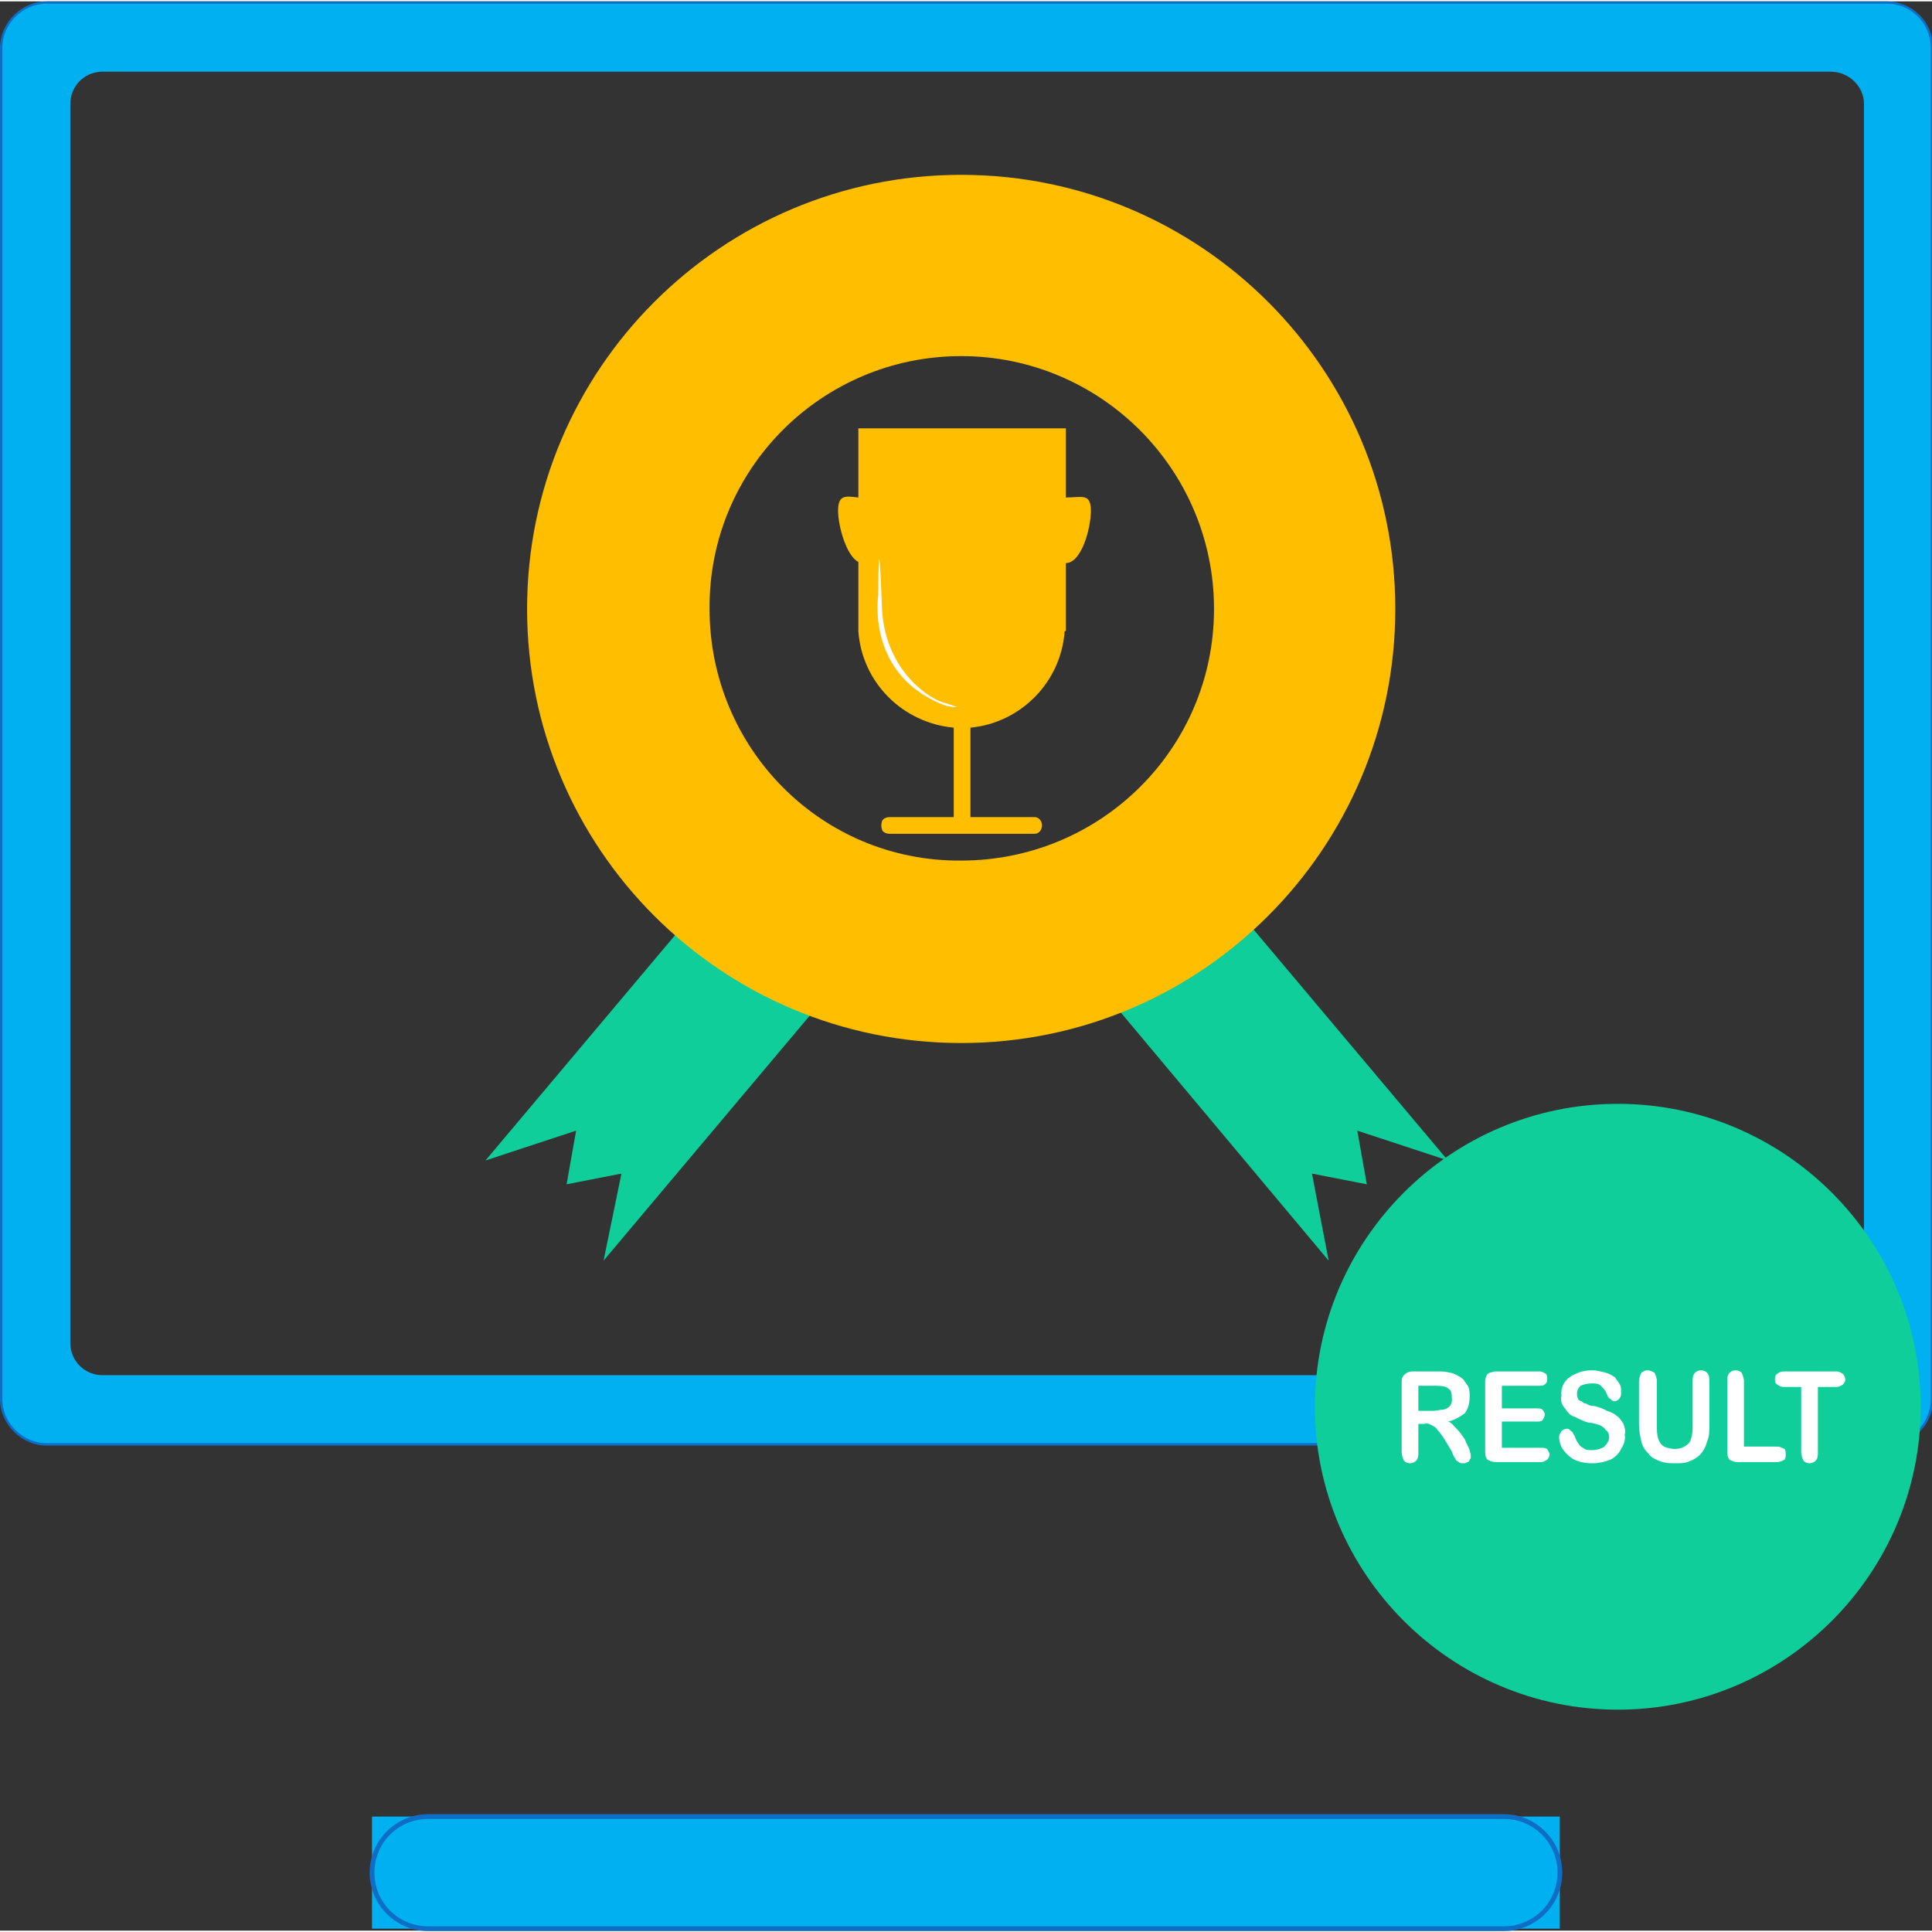 <svg width="162" xmlns:xlink="http://www.w3.org/1999/xlink" xmlns="http://www.w3.org/2000/svg" height="162" viewBox="0 0 162 161.771"><rect x="0" y="0" width="162" height="161.771" fill="#333333" stroke="none"/><defs/><g id="group1"><path fill="#0e6ec5" d="M158.2,.4C160.1,.4,161.7,2.0,161.7,3.9L161.7,117.2C161.7,119.1,160.1,120.7,158.2,120.7L3.9,120.7C2.0,120.7,.4,119.1,.4,117.2L.4,3.9C.4,2.0,2.0,.4,3.9,.4L158.2,.4zM158.2,.0L3.9,.0C1.8,.0,.0,1.8,.0,3.9L.0,117.2C.0,119.3,1.8,121.1,3.9,121.1L158.2,121.1C160.4,121.1,162.1,119.3,162.1,117.2L162.1,3.9C162.1,1.8,160.4,.0,158.2,.0z" fill-rule="nonzero" id="shape2"/><path fill="#01b0f1" d="M158.0,.0L3.7,.0C1.7,.0,.0,1.7,.0,3.7L.0,117.0C.0,119.0,1.7,120.7,3.7,120.7L158.0,120.7C160.1,120.7,161.7,119.0,161.7,117.0L161.7,3.7C161.7,1.7,160.1,.0,158.0,.0zM156.1,112.3C156.1,113.8,154.8,115.0,153.3,115.0L8.4,115.0C6.9,115.0,5.7,113.8,5.7,112.3L5.7,8.4C5.7,6.9,6.9,5.7,8.4,5.7L153.3,5.7C154.8,5.7,156.1,6.9,156.1,8.4L156.1,112.3z" transform="translate(0.195,0.195)" fill-rule="nonzero" id="shape3"/><path fill="#01b0f1" d="M.0,.0L99.6,.0L99.6,9.4L.0,9.4L.0,.0z" transform="translate(31.191,152.207)" fill-rule="nonzero" id="shape4"/><path fill="#0e6ec5" d="M95.1,.4C97.6,.4,99.6,2.4,99.6,4.9L99.6,4.9C99.6,7.4,97.6,9.4,95.1,9.4L4.9,9.4C2.4,9.4,.4,7.4,.4,4.9L.4,4.9C.4,2.4,2.4,.4,4.9,.4L95.1,.4M95.1,.0L4.9,.0C2.2,.0,.0,2.2,.0,4.9L.0,4.9C.0,7.6,2.2,9.8,4.9,9.8L95.1,9.8C97.8,9.8,100.0,7.6,100.0,4.9L100.0,4.9C100.0,2.2,97.8,.0,95.1,.0z" transform="translate(30.996,152.006)" fill-rule="nonzero" id="shape5"/><path fill="#0fce9a" d="M.0,25.4C.0,39.4,11.4,50.8,25.4,50.8C39.4,50.8,50.8,39.4,50.8,25.4C50.8,11.4,39.4,.0,25.4,.0C11.4,.0,.0,11.4,.0,25.4z" transform="translate(110.254,92.443)" fill-rule="nonzero" id="shape6"/><path fill="#ffffff" d="M1.9,4.5L1.4,4.5L1.4,6.9C1.4,7.1,1.4,7.4,1.2,7.6C1.1,7.7,.9,7.8,.7,7.8C.5,7.8,.3,7.7,.2,7.6C.1,7.4,.0,7.1,.0,6.9L.0,1.1C-0.0,.8,.0,.6,.2,.4C.4,.2,.6,.1,.9,.1L3.2,.1C3.4,.1,3.7,.1,4.0,.2C4.2,.2,4.4,.3,4.6,.4C4.8,.5,5.0,.6,5.2,.8C5.3,1.0,5.5,1.2,5.6,1.4C5.7,1.7,5.7,1.9,5.7,2.2C5.7,2.7,5.6,3.2,5.3,3.6C4.9,3.9,4.4,4.2,3.9,4.3C4.2,4.4,4.4,4.7,4.6,4.9C4.9,5.2,5.1,5.5,5.3,5.8C5.4,6.1,5.6,6.4,5.7,6.7C5.7,6.8,5.8,7.0,5.8,7.2C5.8,7.3,5.8,7.4,5.7,7.5C5.7,7.6,5.6,7.7,5.5,7.7C5.4,7.8,5.3,7.8,5.1,7.8C5.0,7.8,4.9,7.8,4.8,7.7C4.6,7.6,4.5,7.5,4.5,7.4C4.4,7.3,4.3,7.1,4.2,6.8L3.6,5.8C3.4,5.5,3.2,5.2,3.0,5.0C2.9,4.8,2.7,4.7,2.5,4.6C2.3,4.5,2.1,4.4,1.9,4.5zM2.7,1.3L1.4,1.3L1.4,3.4L2.7,3.4C3.0,3.4,3.2,3.3,3.5,3.3C4.0,3.2,4.3,2.8,4.2,2.3C4.2,2.1,4.2,1.9,4.1,1.7C4.0,1.6,3.9,1.5,3.7,1.4C3.4,1.3,3.0,1.3,2.7,1.3L2.7,1.3zM11.6,1.3L8.4,1.3L8.4,3.2L11.3,3.2C11.5,3.2,11.7,3.2,11.8,3.3C11.9,3.4,12.0,3.6,12.0,3.7C12.0,3.9,11.9,4.0,11.8,4.2C11.7,4.3,11.5,4.3,11.3,4.3L8.4,4.3L8.4,6.5L11.7,6.5C11.9,6.5,12.0,6.5,12.2,6.6C12.3,6.8,12.4,6.9,12.4,7.1C12.4,7.2,12.3,7.4,12.2,7.5C12.0,7.6,11.9,7.7,11.7,7.7L7.9,7.7C7.6,7.7,7.4,7.6,7.2,7.5C7.0,7.3,7.0,7.0,7.0,6.7L7.0,1.1C7.0,.9,7.0,.7,7.1,.5C7.1,.4,7.2,.3,7.4,.2C7.5,.2,7.7,.1,7.9,.1L11.6,.1C11.8,.1,11.9,.2,12.1,.3C12.2,.4,12.2,.6,12.2,.7C12.2,.9,12.2,1.0,12.1,1.1C11.9,1.3,11.8,1.3,11.6,1.3zM18.7,5.4C18.8,5.8,18.6,6.3,18.4,6.6C18.2,7.0,17.9,7.3,17.5,7.5C17.0,7.7,16.5,7.8,16.0,7.8C15.4,7.8,14.8,7.7,14.3,7.4C14.0,7.2,13.7,6.9,13.5,6.6C13.3,6.3,13.2,5.9,13.2,5.6C13.2,5.4,13.3,5.3,13.4,5.1C13.5,5.0,13.7,4.9,13.9,4.9C14.0,4.9,14.1,5.0,14.2,5.1C14.4,5.2,14.4,5.4,14.5,5.5C14.6,5.8,14.7,6.0,14.8,6.1C14.9,6.3,15.0,6.4,15.2,6.5C15.4,6.7,15.7,6.7,16.0,6.7C16.3,6.7,16.7,6.6,17.0,6.4C17.2,6.2,17.4,5.9,17.4,5.6C17.4,5.4,17.3,5.1,17.1,5.0C17.0,4.8,16.8,4.7,16.6,4.6C16.3,4.5,16.0,4.4,15.7,4.4C15.3,4.3,14.9,4.1,14.5,3.9C14.1,3.8,13.9,3.5,13.7,3.2C13.4,2.9,13.3,2.5,13.4,2.1C13.3,1.3,13.8,.6,14.6,.3C15.0,.1,15.5,.0,16.0,.0C16.3,.0,16.7,.1,17.1,.2C17.4,.3,17.6,.4,17.9,.6C18.0,.8,18.2,1.0,18.3,1.2C18.4,1.4,18.4,1.6,18.4,1.8C18.4,2.0,18.4,2.2,18.3,2.3C18.2,2.5,18.0,2.6,17.8,2.6C17.7,2.6,17.6,2.5,17.5,2.4C17.3,2.3,17.3,2.2,17.2,2.0C17.1,1.7,16.9,1.5,16.7,1.3C16.5,1.1,16.2,1.1,15.9,1.1C15.6,1.1,15.2,1.2,15.0,1.3C14.8,1.5,14.7,1.7,14.7,2.0C14.7,2.1,14.7,2.2,14.8,2.4C14.8,2.5,15.0,2.6,15.1,2.6C15.2,2.7,15.3,2.8,15.5,2.8C15.6,2.9,15.8,3.0,16.2,3.0C16.5,3.1,16.9,3.2,17.2,3.4C17.5,3.5,17.8,3.6,18.0,3.8C18.3,4.0,18.4,4.2,18.6,4.5C18.7,4.8,18.8,5.1,18.7,5.4zM19.9,4.6L19.9,.9C19.9,.7,20.0,.4,20.1,.2C20.3,.1,20.4,.0,20.6,.0C20.8,.0,21.0,.1,21.2,.2C21.3,.4,21.4,.7,21.4,.9L21.4,4.6C21.4,5.0,21.4,5.4,21.5,5.7C21.6,6.0,21.7,6.2,22.0,6.4C22.2,6.5,22.6,6.6,22.9,6.6C23.4,6.6,23.8,6.4,24.1,6.1C24.3,5.8,24.4,5.3,24.4,4.7L24.4,.9C24.4,.7,24.4,.4,24.6,.2C24.7,.1,24.9,.0,25.1,.0C25.3,.0,25.5,.1,25.6,.2C25.8,.4,25.8,.7,25.8,.9L25.8,4.6C25.8,5.1,25.8,5.6,25.6,6.0C25.5,6.4,25.3,6.8,25.0,7.1C24.8,7.3,24.5,7.5,24.2,7.6C23.8,7.8,23.4,7.8,23.0,7.8C22.5,7.8,22.1,7.8,21.6,7.6C21.3,7.5,20.9,7.3,20.7,7.0C20.4,6.7,20.2,6.4,20.1,6.0C20.0,5.5,19.9,5.1,19.9,4.6zM28.7,.9L28.7,6.4L31.5,6.4C31.7,6.4,31.9,6.5,32.1,6.6C32.2,6.7,32.2,6.9,32.2,7.1C32.2,7.2,32.2,7.4,32.1,7.5C31.9,7.6,31.7,7.7,31.5,7.7L28.1,7.7C27.9,7.7,27.7,7.6,27.5,7.5C27.3,7.3,27.3,7.0,27.3,6.7L27.3,.9C27.3,.7,27.3,.4,27.5,.2C27.6,.1,27.8,.0,28.0,.0C28.2,.0,28.4,.1,28.5,.2C28.6,.4,28.7,.7,28.7,.9zM36.5,1.4L34.9,1.4L34.9,6.9C34.9,7.1,34.9,7.4,34.7,7.6C34.6,7.7,34.4,7.8,34.2,7.8C34.0,7.8,33.8,7.7,33.7,7.6C33.6,7.4,33.5,7.1,33.5,6.9L33.5,1.4L32.0,1.4C31.8,1.4,31.6,1.3,31.5,1.2C31.3,1.1,31.3,.9,31.3,.8C31.3,.6,31.3,.4,31.5,.3C31.6,.2,31.8,.1,32.0,.1L36.5,.1C36.7,.1,36.8,.2,37.0,.3C37.1,.4,37.2,.6,37.2,.8C37.2,.9,37.1,1.1,37.0,1.2C36.8,1.3,36.7,1.4,36.5,1.4z" transform="translate(117.532,114.783)" fill-rule="nonzero" id="shape7"/><path fill="#0fce9a" d="M9.9,34.9L11.4,27.6L6.8,28.5L7.6,24.0L.0,26.5L22.3,.0L32.2,8.4L9.9,34.9zM70.7,34.9L69.3,27.6L73.9,28.5L73.1,24.0L80.7,26.5L58.4,.0L48.5,8.4L70.7,34.9z" transform="translate(40.709,70.691)" fill-rule="nonzero" id="shape8"/><path fill="#ffbe00" d="M72.8,36.4C72.8,56.5,56.5,72.8,36.4,72.8C16.3,72.8,.0,56.5,.0,36.4C.0,16.3,16.3,.0,36.4,.0C56.5,.0,72.8,16.3,72.8,36.4zM36.4,15.2C24.7,15.2,15.2,24.7,15.3,36.4C15.3,48.1,24.7,57.6,36.4,57.5C48.1,57.5,57.6,48.1,57.6,36.4C57.6,24.7,48.1,15.2,36.4,15.2z" transform="translate(44.197,14.545)" fill-rule="nonzero" id="shape9"/><path fill="#ffbe00" d="M19.1,5.8L19.1,5.8L19.1,.0L1.7,.0L1.7,5.8C.7,5.7,.0,5.5,.0,6.9C.0,8.2,.7,10.7,1.7,11.2L1.7,17.0L1.7,17.0C2.0,21.3,5.4,24.7,9.7,25.1L9.7,32.6L4.3,32.6C4.1,32.6,3.8,32.7,3.7,32.9C3.6,33.2,3.6,33.4,3.7,33.7C3.8,33.9,4.1,34.0,4.3,34.0L16.5,34.0C16.8,34.0,17.1,33.7,17.1,33.3C17.1,32.9,16.8,32.6,16.5,32.6L11.1,32.6L11.1,25.1C15.3,24.7,18.7,21.3,19.0,17.0L19.1,17.0L19.1,11.3L19.1,11.3C20.4,11.3,21.2,8.4,21.2,6.9C21.2,5.4,20.4,5.8,19.1,5.8z" transform="translate(70.273,35.801)" fill-rule="nonzero" id="shape10"/><path fill="#ffffff" d="M.1,3.0C.1,3.0,-1.0,9.8,5.8,12.3C5.8,12.3,7.9,12.7,5.5,12.0C4.2,11.6,.5,9.1,.4,3.8C.1,-4.3,.1,3.0,.1,3.0z" transform="translate(73.543,46.775)" fill-rule="nonzero" id="shape11"/></g></svg>